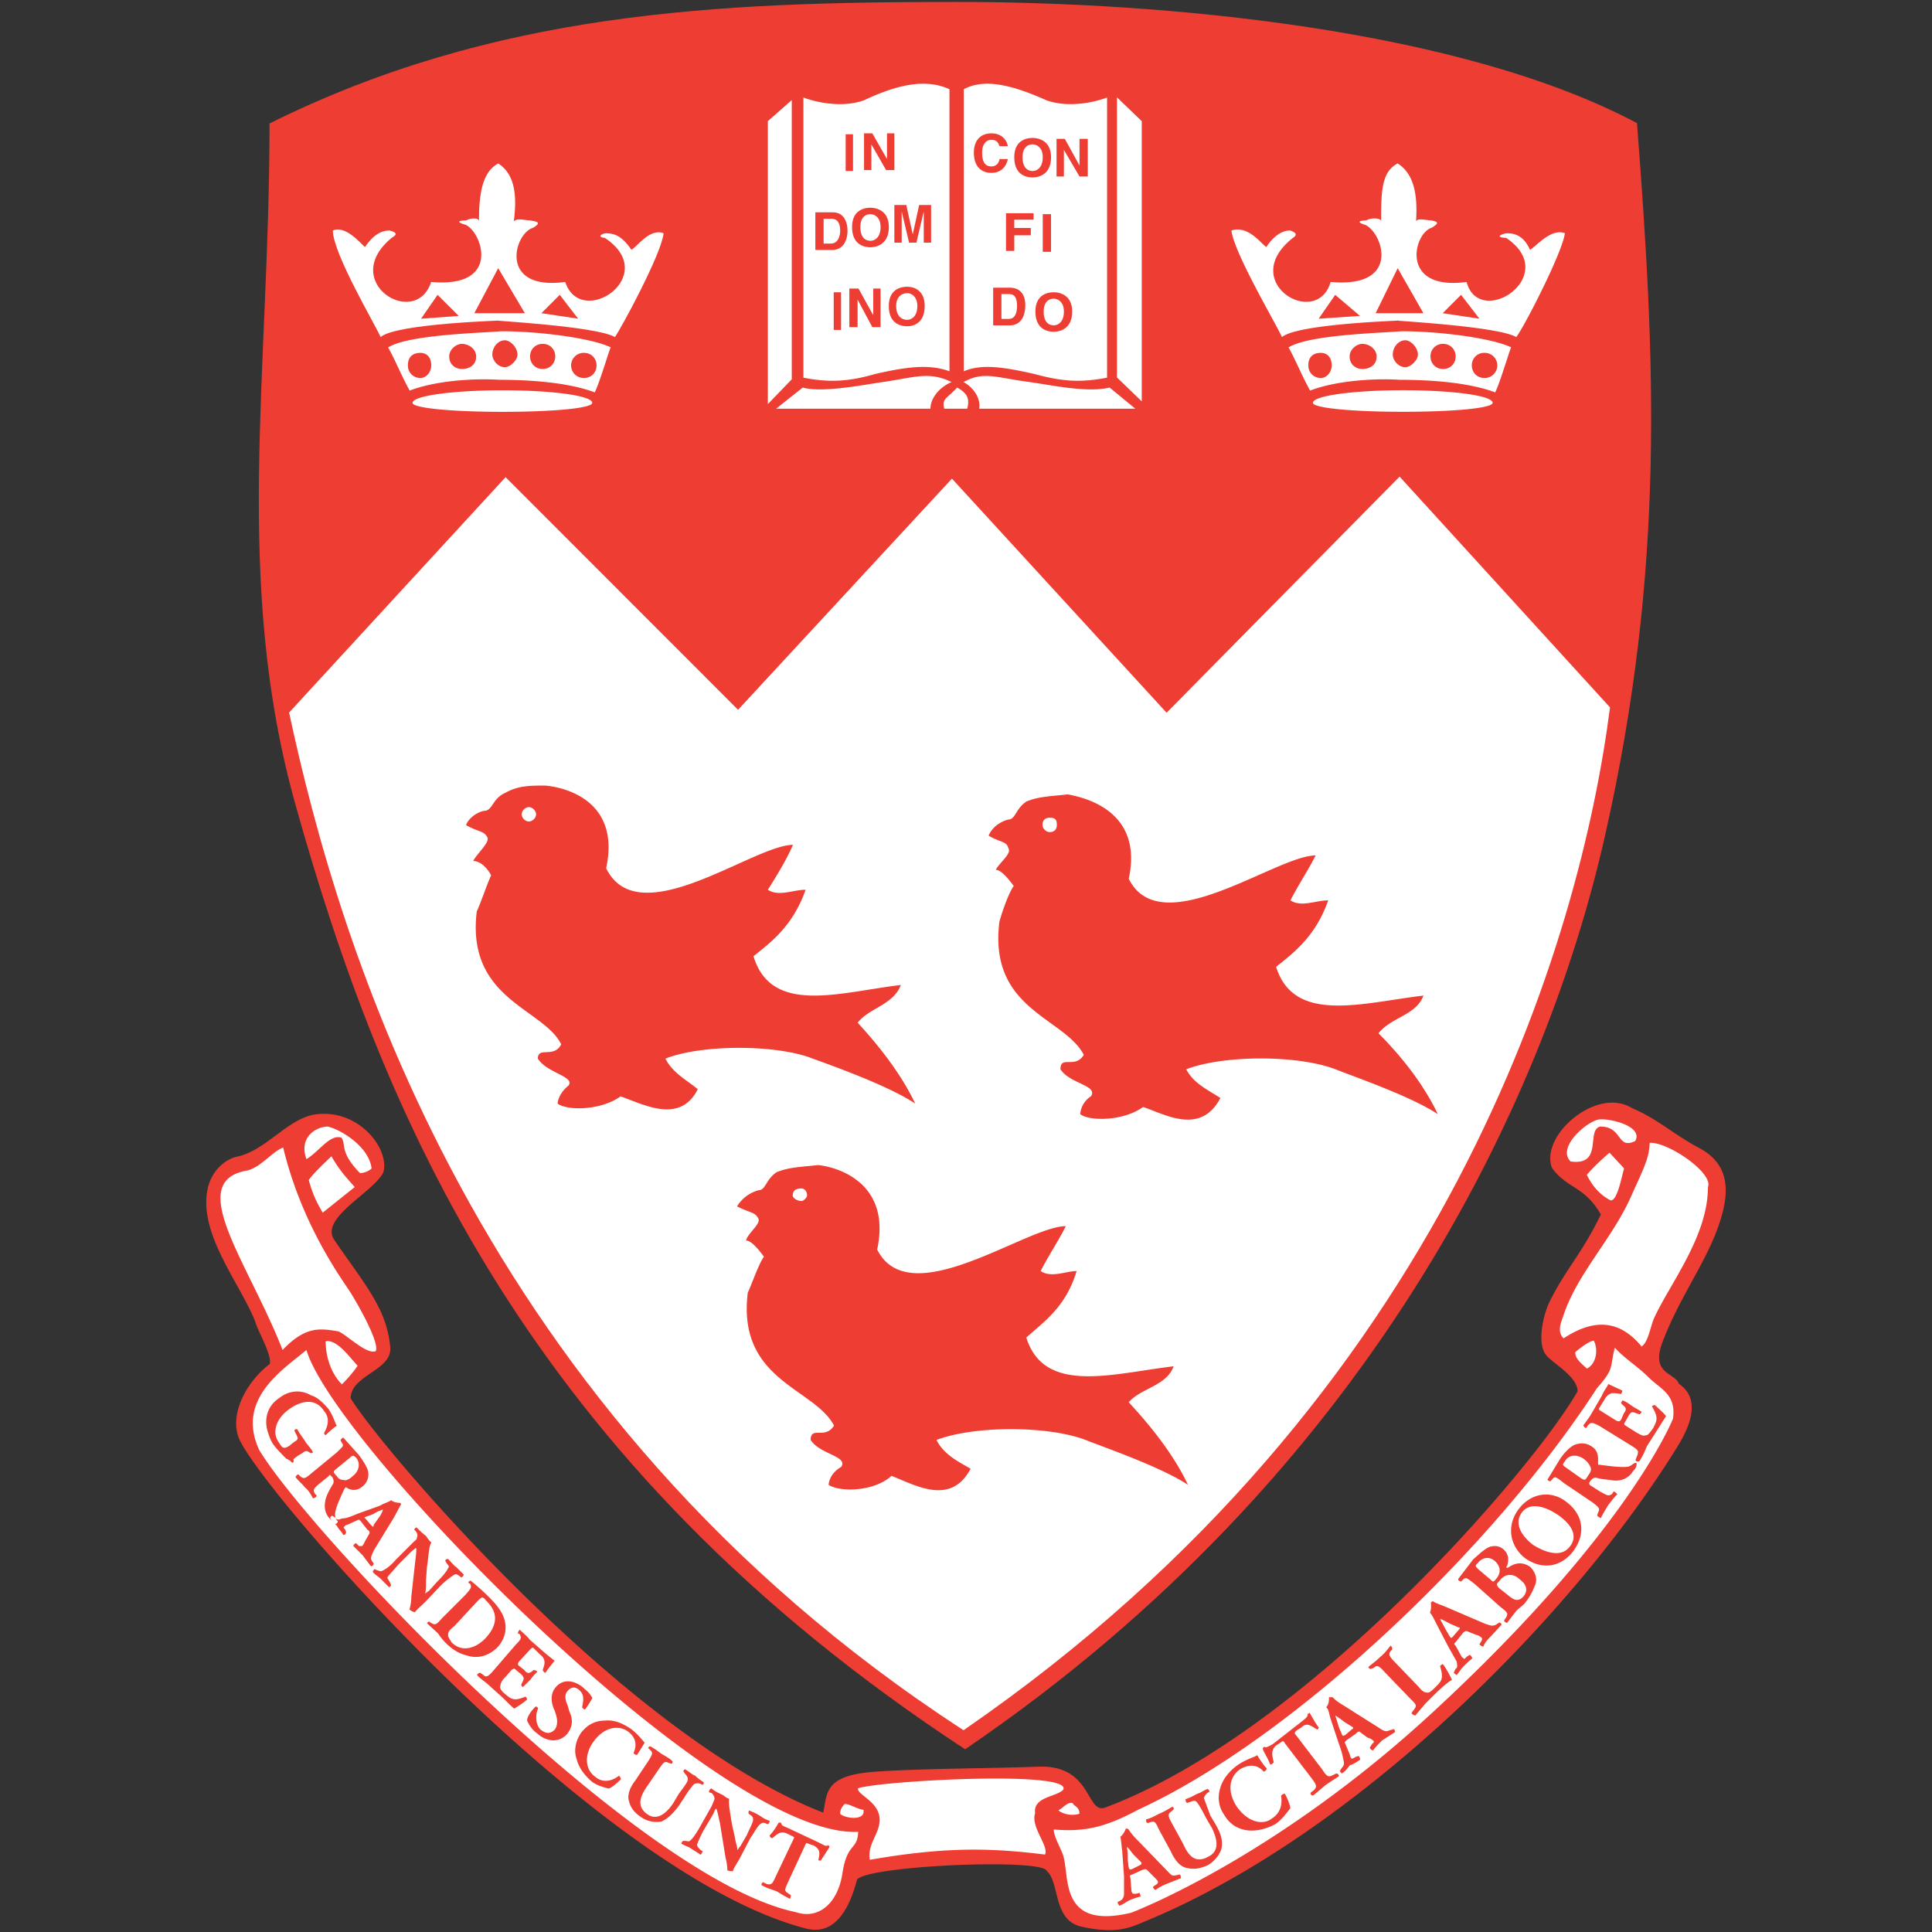 <svg xmlns="http://www.w3.org/2000/svg" width="1000" height="1000"><rect width="100%" height="100%" fill="#333333" stroke="none"/><path fill="rgba(255,255,255,0)" d="M0 0h1000v1000H0z"/><g fill-rule="evenodd"><path d="M153.031 416.853c-32.555-115.936-13.52-223.204-13.52-352.947C255.555 6.224 370.459.998 494.976.998c107.662 0 260.357 13.893 352.321 62.724 9.432 122.308 14.853 229.959-16.559 368.93S707.935 763.6 499.549 905.426C272.127 756.373 197.77 576.181 153.031 416.853" fill="#ee3e33"/><g fill="#fff"><path d="M261.687 246.984 149.636 368.821c25.126 116.792 94.912 361.598 349.08 526.738C750.609 722.23 818.108 484.65 833.337 366.149L724.428 246.697l-120.604 122.21-111.1-121.164-110.708 119.645-120.329-120.404m-3.812-108.176 13.79 23.302H245.51l12.365-23.302m-31.384 13.799-8.56 12.359 19.498-1.434-10.938-10.925zm63.239 0 9.512 12.359-19.016-2.856 9.504-9.503zm23.302-29.493c-1.422 0-4.284-.943 0-2.373 3.335 0 8.081 0 13.79 8.56 2.855-1.433 9.506-11.416 16.645-8.56-.954 10.466-22.35 49.922-25.198 53.726-9.52-5.709-65.631-8.562-60.394-8.562 4.278 0-52.784 1.431-60.865 8.562-2.373-5.709-24.724-43.263-24.724-55.148 6.659-2.862 14.26 6.659 16.634 8.552 5.717-8.552 10.945-8.552 12.847-8.552 5.229 1.422 2.373 2.855.943 3.795-27.58 22.83 12.376 47.549 20.449 22.83 36.14 3.325 26.635-25.203 18.076-29.49-6.66-1.896-2.384-2.367 0-2.367 2.853-1.43 6.66-1.43 6.66.471 0-14.732 1.901-25.675 9.983-29.953 8.081 5.229 9.986 15.22 8.081 29.953 1.902-1.902 5.706-.471 8.562-.471 1.422.471 7.13.471 1.422 3.798-9.984 2.853-18.068 32.806 16.642 28.06 8.082 24.718 49.928-3.324 20.447-22.831z"/><path d="M217.64 182.629c2.784 0 5.568 1.858 5.568 6.512 0 3.727-2.784 6.51-5.568 6.51-3.735 0-6.519-2.783-6.519-6.51 0-4.654 2.784-6.512 6.519-6.512m21.383-4.646c3.718 0 7.444 2.784 7.444 6.502 0 4.654-3.726 6.512-7.444 6.512-2.792 0-6.51-1.858-6.51-6.512 0-3.715 3.718-6.502 6.51-6.502zm22.325-1.856c2.784 0 6.502 3.718 6.502 7.435 0 2.784-3.718 6.502-6.502 6.502-3.726 0-6.521-3.718-6.521-6.502.003-3.717 2.795-7.435 6.521-7.435zm19.525 1.856a6.35 6.35 0 0 1 6.521 6.502c0 3.717-2.801 6.512-6.521 6.512s-6.502-2.792-6.502-6.512 2.784-6.502 6.502-6.502zm21.397 4.646c3.717 0 6.501 2.792 6.501 6.512s-2.784 6.51-6.501 6.51a6.513 6.513 0 1 1 0-13.022zm-90.215 19.532c-3.717-6.51-8.369-17.674-11.17-22.316 10.236-6.522 46.507-7.444 58.605-8.38 20.457 0 47.425 3.726 56.73 8.38 0-1.859-5.584 17.662-8.37 23.242-14.88-5.577-36.28-6.502-49.291-6.502-15.818-.936-34.418.922-46.504 5.576zm47.975-.143c26.043 0 46.509 2.792 46.509 6.51 0 2.784-20.466 4.642-46.51 4.642-25.1 0-46.5-1.858-46.5-4.642.003-3.718 21.4-6.51 46.5-6.51m431.07-49.411-8.555 12.359 21.392-1.434-12.836-10.925m32.343-13.799 13.319 23.302h-24.733l11.414-23.302zm32.805 13.799 9.507 12.359-19.019-2.856 9.512-9.503zm23.305-29.493c-2.855 0-5.708-.943 0-2.373 2.845 0 8.553 0 12.368 8.56 2.844-1.433 10.937-11.416 18.065-8.56-1.43 10.466-21.88 49.922-25.198 53.726-9.521-5.709-66.103-8.562-61.345-8.562 5.226 0-51.362 1.431-59.915 8.562-2.381-5.709-24.724-43.263-26.154-55.148 8.56-2.862 15.22 6.659 18.064 8.552 5.709-8.552 10.946-8.552 12.36-8.552 4.286 1.422 2.864 2.855 1.43 3.795-29.01 22.83 12.36 47.549 19.507 22.83 36.613 3.325 27.092-25.203 18.056-29.49-6.168-1.896-1.422-2.367.48-2.367 1.902-1.43 7.61-1.43 7.61.471 0-14.74 0-25.675 8.562-29.953 8.081 5.229 10.454 15.212 9.503 29.953.951-1.902 5.229-.471 8.082-.471.96.471 5.705.471 0 3.798-9.507 2.853-16.646 32.806 18.073 28.06 6.654 24.718 49.451-3.324 20.452-22.831zm-95.865 59.515c2.804 0 5.585 1.858 5.585 6.512 0 3.727-2.784 6.51-5.585 6.51-3.718 0-6.505-2.783-6.505-6.51.003-4.654 2.787-6.512 6.505-6.512m21.403-4.646c3.717 0 7.435 2.784 7.435 6.502 0 4.654-3.718 6.512-7.435 6.512-2.796 0-6.522-1.858-6.522-6.512 0-3.715 3.726-6.502 6.522-6.502zm22.305-1.856c2.801 0 6.519 3.718 6.519 7.435 0 2.784-3.718 6.502-6.52 6.502-3.717 0-6.503-3.718-6.503-6.502.003-3.717 2.786-7.435 6.504-7.435zm19.541 1.856c3.718 0 6.502 2.784 6.502 6.502a6.35 6.35 0 0 1-6.502 6.512c-3.717 0-6.521-2.792-6.521-6.512a6.35 6.35 0 0 1 6.521-6.502zm21.39 4.646a6.513 6.513 0 1 1 0 13.022c-3.727 0-6.51-2.783-6.51-6.51a6.35 6.35 0 0 1 6.51-6.512zM678.11 202.16c-3.717-6.51-8.368-17.674-11.164-22.316 10.236-6.522 46.504-7.444 58.59-8.38 20.467 0 47.443 3.726 56.746 8.38 0-1.859-5.585 17.662-8.378 23.242-14.881-5.577-36.27-6.502-49.293-6.502-15.804-.936-34.403.922-46.5 5.576zm47.975-.175c26.037 0 46.5 2.793 46.5 6.51 0 2.793-20.463 4.651-46.5 4.651-25.118 0-46.507-1.858-46.507-4.65 0-3.718 21.39-6.51 46.507-6.51M437.713 88.506h3.804V69.488h-3.804v19.019zm21.4-6.177-7.602-13.31h-4.283v19.018h3.795V74.72l7.616 13.318h4.27V69.02h-3.799v13.31zm-37.092 47.067h8.553c6.659 0 8.09-6.171 8.09-9.984s-1.431-9.506-7.602-9.506h-9.038v19.49zm4.278-16.155h3.803c1.902 0 4.758.472 4.758 6.171 0 3.333-1.422 6.66-4.758 6.66H426.3v-12.83zm14.74 4.267c0 9.515 6.66 10.466 9.516 10.466 2.373 0 9.503-.951 9.503-10.466 0-9.024-7.127-9.984-9.503-9.984-2.856 0-9.515.96-9.515 9.984zm4.284 0c0-5.226 2.856-6.651 5.229-6.651 1.902 0 5.226 1.425 5.226 6.65 0 5.718-3.324 7.131-5.226 7.131-2.373 0-5.229-1.413-5.229-7.13zm36.612-11.397h-6.176l-3.324 15.212-3.336-15.212h-6.185v19.49h3.804v-16.163l3.812 16.163h3.798l3.804-16.163v16.163h3.803v-19.49zm-50.402 64.652h3.807v-19.49h-3.807v19.49zm20.45-7.602-7.62-13.79h-4.745v19.96h4.274v-14.26l7.62 14.26h4.266v-19.96h-3.796v13.79zm8.072-4.755c0 9.515 6.66 10.458 9.515 10.458 2.382 0 9.036-.943 9.036-10.458 0-9.032-6.651-9.992-9.036-9.992-2.855 0-9.515.957-9.515 9.992zm3.816 0c0-5.226 3.323-6.66 5.696-6.66 1.902 0 5.238 1.434 5.238 6.66 0 5.7-3.336 7.13-5.238 7.13-2.373 0-5.696-1.433-5.696-7.13zM415.84 50.475s16.634 6.66 31.387 1.43c17.114-8.09 31.863-11.416 44.222-5.708v145.967c-10.466-3.804-21.88-2.382-38.522 1.425-14.733 4.275-24.725 4.275-37.084 1.902V50.475zm-6.027 1.316L397.44 62.717v146.44l12.374-12.83V51.79m-8.093 159.75 13.79-10.945c9.986 2.864 31.384-1.414 41.367-2.844 16.643-2.382 23.782-5.709 35.67 0-6.66 2.844-10.946 8.56-10.946 13.79h-79.88m185.922 0-13.32-10.946c-11.407 2.864-30.903-1.414-41.366-2.844-18.068-2.382-23.773-5.709-34.23 0 5.228 2.844 9.035 8.56 8.08 13.79h80.836m-9.507-161.179 12.84 12.357v145.018l-12.84-12.368V50.363m-19.383 35.3-7.608-13.79h-4.277v19.486h3.806V77.581l8.082 13.778h4.275V71.873h-4.275v13.79m-29.485-4.284c0-5.229 2.853-6.66 5.226-6.66 1.913 0 5.229 1.431 5.229 6.66 0 5.717-3.316 7.13-5.23 7.13-2.37-.002-5.225-1.416-5.225-7.13zm-4.275 0c0 9.515 6.657 10.466 9.504 10.466 2.384 0 9.515-.95 9.515-10.466 0-9.032-7.128-9.983-9.515-9.983-2.844-.003-9.504.948-9.504 9.983zm-3.335-5.7c-.471-2.853-2.853-6.66-8.553-6.66-5.237 0-9.035 3.328-9.035 9.987 0 7.13 3.795 10.463 9.035 10.463 4.755 0 7.602-2.861 8.553-7.14h-4.284c-.47 2.385-1.902 3.808-4.266 3.808-3.804 0-4.766-3.327-4.766-7.131 0-5.229 2.864-6.66 4.766-6.66 3.324 0 3.795 2.374 4.266 3.333h4.284zm18.067 54.677h4.284v-19.498h-4.284v19.498zm-14.732-8.561h8.553V118h-8.553v-4.286h9.984v-3.336h-14.27v19.498h4.286v-8.081zm15.212 39.465c0-5.229 2.853-6.66 5.235-6.66 1.902 0 5.228 1.431 5.228 6.66 0 5.7-3.326 7.13-5.228 7.13-2.382 0-5.235-1.43-5.235-7.13zm-4.275 0c0 9.504 6.657 10.454 9.513 10.454 2.373 0 9.506-.95 9.506-10.454 0-9.041-7.13-9.986-9.506-9.986-2.856.003-9.513.945-9.513 9.986zm-17.596-9.041h3.804c1.896 0 4.277.48 4.277 6.188 0 3.327-.95 6.651-4.277 6.651h-3.804v-12.839zm-4.278 16.172h8.561c6.648 0 8.073-6.189 8.073-10.466 0-3.796-1.422-9.024-8.073-9.024h-8.56v19.49zm58.963-117.916s-16.65 6.66-31.383 1.43c-18.073-8.09-32.335-11.416-42.798-5.708v145.967c9.033-3.804 19.967-2.382 36.61 1.425 15.694 4.275 24.724 4.275 37.571 1.902V50.475zM495.392 200.6c-5.226 5.717-8.076 5.717-6.648 10.945h11.877c1.43-5.228 0-8.084-5.229-10.945"/></g><path d="M273.75 417.77c1.86 0 3.718 1.859 3.718 3.717s-1.859 3.718-3.717 3.718-3.718-1.859-3.718-3.718 1.859-3.717 3.718-3.717m-26.968 53.927c1.858-3.718 5.576-14.882 7.435-18.59-1.859-3.718-5.577-7.456-9.294-7.456 1.859-3.709 8.36-9.285 7.435-12.077-1.859-3.718-4.651-2.784-11.161-6.513 1.867-4.652 7.443-7.435 10.23-7.435 3.726-.934 3.726-6.513 10.236-9.303 6.505-3.717 13.023-3.717 20.458-3.717 11.161.925 39.066 8.371 31.628 42.783 16.74 34.406 76.253-12.095 96.72-12.095-3.727 8.36-8.37 15.815-13.02 23.242 5.575 3.717 13.02 0 19.532 0-6.513 18.599-17.674 26.976-26.98 34.414 9.303 30.686 44.643 18.6 76.27 14.882-3.726 10.219-16.746 12.086-22.325 19.524 10.236 11.161 22.325 26.04 29.76 41.855-13.945-9.302-42.783-19.541-53.01-23.259-18.6-7.438-57.662-7.438-76.262 0 3.718 7.444 11.165 11.162 16.738 15.813-9.294 18.596-28.827 7.446-39.988 3.72-10.236 7.441-27.902 7.441-32.556 3.726 0 0 0-4.66 5.577-9.302 3.726-4.651-11.164-6.513-15.807-13.954 0-6.504 8.372 0 12.09-7.438-9.303-18.602-49.294-23.253-43.706-68.82zm296.532-48.452c2.795 0 3.717.934 3.717 3.718 0 1.867-.922 3.726-3.717 3.726-1.856 0-3.718-1.859-3.718-3.726 0-2.784 1.862-3.718 3.718-3.718m-26.04 53.936c.934-3.717 4.66-14.881 7.444-18.599-2.784-3.717-6.51-8.36-9.303-8.36 1.859-3.718 8.377-8.377 6.522-11.161-.943-3.718-3.727-2.793-10.237-6.51 1.856-4.643 6.513-7.444 10.237-8.372 3.717 0 3.717-5.576 9.293-9.294 6.51-2.792 13.945-2.792 21.39-3.717 10.23 1.859 39.056 9.294 31.621 43.697 16.738 33.478 76.27-12.09 96.725-12.09-3.718 7.444-9.302 15.804-13.02 23.25 5.576 3.718 13.02 0 19.533 0-6.513 18.6-17.671 26.969-26.968 34.415 9.294 29.75 44.639 18.6 76.261 14.87-3.717 10.23-16.74 11.165-23.262 19.525 11.164 11.164 23.262 26.043 30.697 41.85-13.945-9.306-43.717-19.525-53.01-23.243-19.533-7.443-57.663-7.443-77.195 0 3.72 7.438 12.089 11.156 17.674 14.882-10.23 19.521-28.827 8.363-40 4.643-10.222 7.432-27.893 7.432-32.544 3.717 0 0 0-5.579 5.585-9.305 3.717-5.576-11.164-6.501-15.824-13.94 0-7.443 7.444 0 12.098-7.443-10.23-19.521-49.296-23.239-43.717-68.815zM414.95 615.138c.933 0 2.792.925 2.792 3.72 0 .92-1.856 2.784-2.792 2.784-2.784 0-4.643-1.861-4.643-2.784 0-2.795 1.862-3.72 4.643-3.72m-27.899 53.927c1.856-3.72 5.576-14.876 8.377-18.59-2.8-3.738-6.521-8.378-9.302-8.378.925-3.72 7.435-8.366 6.504-11.155-1.859-3.726-3.72-2.796-11.155-6.516a18.904 18.904 0 0 1 11.155-8.366c3.726 0 3.726-5.588 9.303-9.302 6.51-2.784 13.953-2.784 21.397-3.72 10.222.936 38.123 9.302 30.688 43.699 16.738 33.475 77.195-12.08 97.659-12.08-3.718 7.44-9.303 15.818-13.02 23.241 5.576 3.72 13.02 0 18.599 0-5.576 18.602-16.737 26.037-26.04 34.415 9.303 29.76 44.64 18.602 76.261 14.881-3.729 10.225-16.74 11.156-23.253 18.602 11.164 12.075 23.253 26.968 30.688 42.775-13.945-9.297-43.708-19.533-53.002-23.253-19.533-7.447-57.67-7.447-77.195 0 3.72 7.446 11.164 11.16 17.666 14.881-10.222 19.533-28.827 8.372-40.925 3.72-9.294 8.378-26.968 8.378-32.544 4.652 0 0 0-5.576 6.504-9.297 3.726-5.576-11.155-6.51-15.806-13.953 0-7.447 7.443 0 12.086-7.447-10.233-19.527-50.224-23.247-44.645-68.809zm-279.36-54.622c2.11-8.44 8.744-14.77 15.97-15.965 14.462-3.62 25.905-19.886 39.764-21.687 22.299-3.008 38.557 18.067 34.945 30.119-5.42 10.544-33.13 23.495-25.301 34.934 15.361 22.596 27.114 35.245 28.913 55.427 1.212 12.052-20.484 14.454-20.484 26.497 15.674 25.61 141.29 174.11 244.616 214.474 2.109-10.24.609-18.982 25.31-21.082 22.891-1.813 62.356-1.813 85.862-2.72 28.31-1.207 24.699 25.002 34.944 21.087 104.826-39.457 221.417-175.305 244.308-215.362 0-7.234-10.836-13.258-15.657-18.073-6.03-6.022-1.816-21.995.899-27.712 8.133-16.867 17.168-25.603 26.81-45.782-8.432-14.759-17.473-13.259-25.31-24.101-6.326-16.867 23.204-42.169 41.272-31.022 13.554 5.723 21.397 13.555 35.555 21.073 17.464 9.644 14.157 26.517 9.035 40.967-6.93 19.28-20.788 37.661-28.921 59.944-5.718 15.97 6.938 15.07 8.745 20.788 8.432 5.723 9.641 15.959-.908 32.831-54.827 88.56-165.692 199.1-272.635 244.274-9.636 3.928-15.965 8.142-35.541 3.928-15.071-3.316-11.144-22.596-18.082-28.925-2.704-6.633-92.783-2.703-98.213 4.522-3.315 12.951-10.54 29.525-26.506 25.302-107.55-27.71-276.556-219.883-292.814-252.416-6.33-12.652 3.01-30.418 15.361-39.755 1.204-4.815-6.329-17.166-7.532-21.984-7.832-19.889-30.12-46.087-24.406-69.581" fill="#ee3e33"/><path d="M169.447 583.097c-6.625.298-14.767 6.021-10.84 16.86 6.626-3.915 12.044-12.95 18.068-11.143 2.715 3.62-1.203 7.228 9.645 18.372a9.28 9.28 0 0 0 6.03-2.402c-1.52-12.058-17.473-20.788-22.903-21.687m2.112 15.364c-2.408 2.396-9.337 8.725-11.756 12.345 1.815 6.323 3.315 10.239 7.234 16.86l16.565-13.246c-3.907-4.514-7.826-8.44-12.043-15.96zm-25.003-4.522c-6.03 2.407-12.052 10.845-19.277 12.04-31.637 6.033 1.5 47.897 18.981 92.775 12.043-12.647 19.576-11.144 28.913-9.636 4.818 2.109 14.462 12.052 19.277 10.245 2.419-4.226-10.54-26.81-14.462-32.539-10.54-15.355-25.595-40.358-33.432-72.885zm38.557 112.95c-3.611-3.613-10.54-13.852-16.565-12.646 0 7.228 2.407 16.267 8.432 22.288 2.407-2.413 5.726-6.021 8.133-9.641zm-26.505-8.135c-11.756 9.943-36.76 25.301-24.411 51.807 26.522 43.975 195.82 222.296 277.76 239.169 11.449 3.91 21.688-4.226 24.098-20.188s7.837-11.739 8.133-21.383c-72.3 3.611-271.118-200-285.58-249.405zM446.903 936.71c-2.407 0-7.225-3.013-9.641-3.013-1.204 1.206-2.41 2.715-2.41 5.122 2.407 2.407 13.255 3.913 12.051-2.109zm88.873 1.813c-1.206-8.44 10.837-8.44 14.46-12.052 6.021-10.244-93.393-4.815-106.048-.902-1.195 3.62 13.264 7.234 10.848 18.976-1.206 6.027-6.024 10.84-4.817 18.079 38.258-6.634 61.753-6.33 90.677-2.704 2.106-4.536-7.539-14.157-5.12-21.397zm19.576-5.122c-2.41-1.201-5.113 2.413-7.532 3.614 1.206 1.206 5.734 3.315 10.848 1.807.296-3.614-3.316-4.215-3.316-5.421zm310.584-199.1c1.815-12.647-6.617-15.37-12.635-21.39-6.042-6.021-12.36-9.635-17.473-15.364-2.724 10.544 0 10.544-9.34 21.099-54.232 83.725-157.86 181.616-237.396 218.064-17.778 9.639-28.617 11.446-43.671 10.245 0 3.614 3.605 9.639 4.818 13.247 3.605 10.845-2.42 38.862 35.241 29.824 0 0 74.107-27.712 157.26-104.821C843.352 792.129 865.936 734.3 865.936 734.3zm-40.968-40.362c-2.407 0-8.432 4.815-9.635 6.021 0 3.614 3.614 6.033 6.03 8.44 4.82-2.407 6.024-9.646 3.605-14.461zm59.053-79.52c3.01-7.233-20.789-23.494-30.128-22.888-.305 8.43-3.615 14.152-9.636 27.71-9.94 22.299-27.718 39.755-34.955 61.448-1.203 3.614-3.602 8.435 0 12.046 14.167-9.337 28.025-10.84 40.376 4.215 3.623-2.402 4.52-10.544 6.634-15.054 8.429-18.077 27.709-42.177 27.709-67.476zm-43.378-9.635-7.542-8.13c-3.315 2.703-9.337 8.429-11.738 11.44 2.706 5.722 6.92 10.543 12.35 13.247 3.614.002 5.717-12.943 6.93-16.557zm-13.256-25.302c-6.326 1.196-21.687 14.454-14.462 21.682 17.168 2.42 7.832-16.266 15.361-18.067 11.756 0 8.441 12.046 18.077 7.53 4.519-7.832-13.853-12.052-18.976-11.145z" fill="#fff"/><path d="M401.675 970.91c-1.902 4.286-2.382 4.768-4.755 4.286l-1.901-.954c-.472 0-.951.954-.951 1.436 3.324 1.89 5.705 2.373 8.081 3.321a68.662 68.662 0 0 0 6.66 3.804c.47-.477.47-1.43.47-1.902l-1.421-.96c-1.902-1.419-1.902-1.419 0-5.7l9.035-19.486c.48-.96.48-.96 1.422-.477l2.853.948c3.332 1.902 3.332 3.804 2.373 7.602 0 0 1.43.482 1.43 0l4.284-6.66c0-.47 0-.942-.48-.942h-.48c-.942.471-1.422 0-4.266-1.43l-16.171-7.602c-3.333-1.42-3.333-1.42-3.333-2.379-.471 0 0 0-.471-.471h-.951c-.954 1.43-2.376 4.286-4.758 6.66 0 .47.48 1.418 1.431 1.418 2.844-2.378 4.278-3.792 7.602-2.378l2.861 1.43c.943.472.943.472.471 1.431l-9.035 19.004m-13.316-19.487c2.376-3.32 3.807-6.647 5.709-7.607.48-.471 1.422-.471 2.381 0l.943.477c.47-.477.95-.948.95-1.902-1.893-.477-3.323-1.42-4.754-2.373s-3.324-1.902-5.7-2.861c-.48 0-.48.96-.48 1.43l.48.483c1.434.948 1.905 1.42 1.905 2.844s-1.905 4.752-3.336 8.09l-3.324 5.694c-.96.96-.96 1.431-1.43 1.902 0-1.43-.943-3.804-1.431-7.125l-1.422-6.182c-.951-6.177-1.905-10.937-1.422-13.31-.951 0-1.914-.96-3.327-1.902-1.902-.948-4.283-1.902-5.714-3.321-.942 0-1.414.942-1.414 1.89l1.414.483c.96.948 1.43 1.89 1.43 2.85 0 .47-.47 1.425-1.43 3.798l-6.168 10.937c-1.905 3.327-3.815 6.188-5.238 7.136-.48.471-1.422 0-2.381 0h-.943c-.48 0-.95.942-.95 1.425 1.422.948 3.323 1.42 4.754 2.379l5.229 3.327c.468-.483.95-1.431.95-1.902l-.95-.483c-.963-.942-1.905-1.902-1.905-2.844.471-1.43 1.905-4.752 3.807-8.09l4.754-8.082c.472-1.43.943-2.373 1.422-2.373.48.943.951 3.327 1.902 7.602l2.844 17.602a27.014 27.014 0 0 1 .963 6.645c.95.489 2.373.489 2.853.489.47-1.902 2.373-4.287 3.803-7.13l5.226-9.996zm-59.443-29.952c-3.324 4.286-4.275 8.081-3.324 10.937.951 3.803 3.324 6.176 6.177 8.081 3.332 2.385 7.13 2.856 10.466 2.385 3.324-1.431 6.185-4.287 9.035-8.09l2.853-4.27c1.902-3.332 4.275-6.182 5.226-7.136 1.43-.477 2.373-.477 3.335 0l.951.483c.471-.483.951-.96.471-1.43-1.422-.955-2.855-1.903-4.278-3.328-1.43-.47-2.852-1.902-5.234-3.332-.471 0-.942.96-.942.96l.942 1.413c.96.96 1.43 1.902 1.43 2.861 0 1.425-2.372 4.27-4.754 7.602l-2.847 4.752c-3.812 5.71-8.558 9.035-13.319 5.71-6.185-4.285-3.332-9.988 0-14.74l6.189-9.035c2.364-3.327 2.844-3.815 4.746-2.856l1.422.471c.47 0 .96-.942.47-1.43-1.413-1.414-3.323-2.362-5.696-3.793-1.902-1.436-3.804-2.85-5.709-3.81-.47 0-.95.472-.95.96l.95.943c1.434 1.436 1.434 1.907-.95 5.7l-6.66 9.992zm-2.373-26.618c-4.286-2.861-8.561-4.763-13.319-4.286-4.277 0-8.555 1.425-12.359 6.182-3.335 4.752-3.807 9.995-2.376 13.787.942 4.275 4.278 8.562 7.602 11.42 2.853 2.373 7.13 3.315 9.035 3.804 1.43-.489 3.812-2.385 6.185-4.758 0-.96-.47-1.43-.96-1.902-2.843 2.373-8.072 4.275-12.358.472-4.755-3.327-6.177-10.938-.471-18.545s13.318-8.076 17.587-4.746c3.804 2.844 4.764 6.648 2.862 10.937 0 .471.942 1.42 1.902.948l3.795-6.177c-.94-.965-3.321-4.292-7.125-7.136zm-32.806 2.367c3.324-4.269 2.373-8.558.943-11.402l-.943-3.333c-1.433-2.85-1.433-5.705 0-7.136 1.422-1.896 3.795-2.844 6.169-.471 2.864 2.379 1.913 6.188 1.433 8.561 0 .948 1.43 1.42 1.43 1.42 1.903-2.374 3.325-5.224 3.796-5.695 0-.954-.471-.954-.942-1.907-.951-1.42-2.853-2.85-3.804-3.804-5.229-4.275-10.937-4.275-14.27 0-2.847 3.327-2.376 8.084-.471 11.89.942 2.85 2.373 6.649 0 9.984-1.905 1.896-4.286 2.373-7.13 0-2.865-2.373-2.865-8.09-1.434-10.937 0-.477-.951-1.42-1.43-.948-2.374 2.379-4.267 5.223-4.267 7.125.471.954 1.893 4.286 5.226 6.653 5.228 4.764 11.888 4.764 15.694 0zm-19.507-43.263c1.431-1.425 1.431-1.425 2.382-.47l2.864 2.843c1.894 1.431 2.373 2.862 2.373 4.281 0 .954-.48 2.373-.96 3.804.48.954.96 1.425 1.431 1.425 1.894-2.856 4.287-5.7 4.758-6.177-.471-.471-2.376-1.902-5.229-4.275l-7.619-6.66c-1.413-1.901-3.318-3.326-5.228-5.228 0 0-.943.942-.943 1.902l.943.471c.95 1.902.95 2.385-1.902 5.229l-11.888 13.787c-2.844 3.327-3.807 3.327-5.229 1.907l-1.422-.953c-.96 0-1.913.953-1.43 1.43 2.372 2.373 4.274 3.327 6.176 5.229l4.758 4.275c2.855 2.384 5.708 5.705 8.09 7.607 1.422-.948 4.754-2.85 6.66-4.751 0-.472-.49-1.425-.96-1.425-5.697 2.373-7.131 1.425-10.455-1.431-2.373-1.902-2.864-3.327-2.373-4.275 0-.954.471-2.385 2.373-4.286l3.324-3.798c1.434-.96 1.434-.96 2.376 0l2.382 1.907c1.901 1.89 1.901 2.373.95 4.275l-.48.948c-.47.954.48 1.902.96 1.425l3.798-3.798c.951-1.43 2.373-2.85 3.333-3.804 0-.482-.96-.953-1.902-.953l-.48.47c-1.902 1.437-2.844 1.437-4.278-.47l-2.381-1.902c-1.422-.948-.943-1.43-.471-2.373l5.7-6.186zm-27.1-25.198c.951-.948 1.431-1.43 2.373-1.902.48 0 1.431.471 1.902 1.431 6.66 6.177 6.188 12.833 0 19.487-4.275 4.757-11.888 8.084-17.585 2.384-.96-1.43-1.902-2.855-1.902-3.803 0-1.914.943-2.856 3.324-4.758l11.888-12.839zm-18.544 9.035c-2.856 3.327-3.327 3.327-5.229 2.385l-1.43-.96-.952.96 5.718 5.223c.942 1.425 2.364 3.327 3.795 4.757 3.806 3.798 7.13 5.7 10.937 6.66 5.708 1.89 11.414.471 16.171-4.287 3.807-4.274 5.709-10.466 2.376-17.113-1.433-2.856-3.806-5.706-6.66-8.562-3.803-3.803-6.659-6.176-9.503-8.56-.47-.472-1.43.47-1.43.959l.96.47c.941 1.903.47 2.374-2.383 5.7l-12.37 12.368zm-.471-17.116c2.844-2.856 5.708-4.758 7.13-5.706.951-.471 1.43 0 2.853.948l.48.471c.942 0 1.425-.942 1.425-1.419l-3.807-3.804c-1.43-.942-2.853-2.855-4.275-4.269-.96 0-1.433.471-1.433.943l.47.948c.96 1.436 1.903 1.907.96 2.855-.48 1.425-2.864 4.275-5.708 7.122l-4.286 4.758c-.951.488-1.423.96-1.894 1.43.471-1.901.471-3.797.471-7.13l.472-6.654c.95-6.182.95-10.931 2.381-12.833-.95-.477-1.902-1.913-2.853-3.333-1.904-1.424-3.335-2.855-4.757-4.274-.471-.472-.951.47-1.422.948l.95.953c.952 1.42.952 2.373.472 3.322 0 .953-.471.953-2.373 2.855l-8.561 8.561c-2.853 3.327-5.709 5.23-7.13 5.7-.472.471-1.432 0-2.862-.47l-.943-.472s-.95.942-.95 1.413c.95 1.431 2.852 2.38 4.283 3.81l4.27 4.275.959-.948-.48-1.425c-.48-.96-1.422-1.902-1.422-2.862.942-1.419 3.332-3.792 5.697-6.648l6.66-6.659 2.384-1.902c.47.96 0 3.804-.48 8.09l-1.905 17.114a23.3 23.3 0 0 1-.95 6.66c.95.942 2.384 1.419 2.855 1.419.95-1.42 3.332-3.321 5.708-5.706l7.61-8.081zm-38.994-34.71c-.471-.472-.951-.472.47-.949l3.807-1.425c1.902-1.43 4.284-1.902 4.755-2.373 0 .943-.942 2.844-2.373 4.746l-2.382 3.327c0 1.43-.47.96-1.424 0l-2.853-3.327zm.942 5.708c1.43.954 1.43 1.43.96 2.373l-1.902 3.338c-.951 1.89-1.431 2.85-1.902 2.85h-1.422l-1.434-1.43c-.47 0-1.43.47-1.43 1.43l4.757 4.746 4.284 5.711c.48 0 1.424-.47 1.424-1.425l-.942-1.43c-.96-1.431 0-2.856.942-5.229l10.472-17.114 3.318-6.177c.48-.482.48-.96 0-1.43 0 0-3.318 0-4.748-1.425-.96.942-3.336 1.425-5.718 2.855l-11.888 4.275c-3.324 1.425-5.697 2.373-8.072 2.373-1.431.954-2.862.483-3.333-.47l-1.425-.949c-.48 0-1.43.948-.96 1.42a31.573 31.573 0 0 0 3.336 3.803c.95 1.902 2.382 2.856 3.324 4.746.96 0 1.433-.942 1.433-1.413l-.47-1.431c-.96-.948-.96-1.42-.48-1.42.48-.482.48-.959 1.424-.959l5.226-2.373c.96-.471.96-.471 1.914.471l3.312 4.284zm-9.032-37.084c1.43-1.43 1.902-1.43 3.332 0 2.385 2.856 1.434 7.131-1.902 9.507-1.901 1.902-3.795 2.384-4.757 1.902-1.43 0-2.373-.477-3.324-1.902-1.905-1.89-1.905-2.373-.951-3.321l7.602-6.186zm-19.961 8.085c-3.336 2.844-3.815 2.844-5.717 1.419l-.943-.948c-.48 0-1.43.948-1.43 1.43 1.43 1.902 3.332 3.322 4.754 5.23 1.905 1.419 2.856 3.32 4.278 5.693.96 0 1.902-.942 1.902-1.419l-.942-.954c-.96-1.901-.96-2.373 2.375-5.228l4.755-3.804c.471-.948.471-.948 1.902.483.471.942.954 1.901.471 3.32-1.43 2.38-2.853 4.758-3.804 7.602-.95 3.816-.95 7.13 1.902 10.466 1.431.954 2.385 2.385 2.856 2.856.95 0 1.43-.96 1.43-1.43a4.31 4.31 0 0 1-1.43-3.328c0-2.844 1.902-7.13 4.755-13.31.48-.477.48-.948.953-.948 1.894 1.42 5.226 2.373 8.553-.47 2.373-1.908 3.333-4.758 2.861-7.614-.488-2.373-2.381-5.234-4.754-8.561l-8.09-9.03c-.471 0-1.431.96-1.431 1.43l.488.943c1.422 1.908.943 1.908-2.381 5.223l-13.313 10.949zm-4.758-10.46c1.893-1.431 2.373-1.431 3.798-.489l.96.489.942-.489c-.942-1.902-2.373-3.315-3.807-5.223-.95-1.902-2.852-3.81-4.274-6.653-.951-.477-1.905.482-1.422.953l.942 1.89c.96 1.908.96 2.397-1.425 3.81l-2.373 1.908c-2.373 1.413-3.336 1.413-4.758-.948-.95-1.431-2.373-3.333-2.373-6.188 0-3.804 1.902-8.076 7.13-11.886 6.66-4.751 13.79-5.7 18.069.948 2.852 3.333 2.381 7.13 0 11.42 0 0 .48 1.42.95.937 1.902-1.89 4.758-4.264 5.709-4.746-.951-.948-1.422-4.275-4.278-8.559-2.853-3.32-5.717-6.182-9.032-7.13-5.717-3.333-11.888-2.373-16.643 1.43-5.706 3.793-7.619 9.984-6.188 16.16.954 3.327 1.905 6.183 3.798 8.562 1.91 2.373 4.754 5.228 6.188 6.648 1.43.482 2.373 1.425 2.853 1.907s.95-.482.95-.953c-.47-.472 0-.954 1.905-2.374l2.38-1.424zm672.741-21.613c-1.422-.954-1.901-.954-.95-2.385l2.373-3.792c.96-1.908 2.381-2.867 3.812-3.338.942 0 2.847 0 4.749.47 0 0 .95-1.413.48-1.89l-7.14-3.332c0 .96-1.901 2.85-3.324 6.182l-5.234 9.036c-1.413 2.384-2.847 4.275-4.278 6.176 0 .483.951 1.437 1.431 1.437l.95-1.437c1.426-1.419 1.897-1.901 6.18.483l16.163 9.983c3.816 2.373 3.816 2.856 3.333 4.758l-.95 2.373c-.48.954.95 1.425 1.904.954 1.902-2.856 2.844-5.229 3.804-7.614l3.324-5.222 6.656-10.466c-.95-1.425-4.283-4.275-5.697-5.7-.96 0-1.91.47-1.43.942 3.332 5.717 2.372 7.13.47 10.949-2.373 3.32-2.852 3.792-4.283 3.792-.942.483-2.373-.471-4.27-1.42l-5.234-3.326c-1.422-.954-1.422-.954-.95-1.902l1.901-3.333c1.422-2.373 1.902-2.373 4.284-1.424l1.425.482c.471 0 1.43-1.43.94-1.43-1.411-.954-3.325-1.902-4.747-2.856-1.902-1.43-3.324-2.373-4.754-2.856 0-.465-.951.954-.951 1.425l.95.96c1.902 1.425 1.902 2.373.48 4.275l-1.43 3.326c-.943.948-.943.948-2.373.471l-7.614-4.751m-18.535 28.999c-1.902-1.42-1.902-1.42-.489-3.321 1.902-3.327 6.185-3.804 9.992-.954 2.385 1.896 2.856 3.327 3.327 4.275.471 1.902-.471 2.855-1.425 4.275-1.43 2.373-1.43 2.373-3.333 1.43l-8.072-5.705zm13.79 18.067c3.795 2.856 3.795 3.327 2.844 5.23l-.472 1.43c0 .471.951.948 1.902 1.419 1.422-2.85 2.373-4.275 3.795-6.648 1.431-1.902 2.853-3.804 4.758-5.705-.471-.483-1.422-1.425-1.905-1.425l-.942 1.425c-1.91.948-1.91.948-6.185-1.425l-5.226-3.333c-.471-.948-.471-.948.47-2.384.96-.943 1.432-1.408 2.854-1.408 2.852.936 6.176.936 8.558 1.408 4.278.482 8.082-.943 10.466-4.747 1.422-1.419 1.902-2.378 1.902-4.28h-.96c-.942.477-1.902 1.43-3.324 1.902-2.852.477-7.61 0-14.74-.943-.951 0-.951 0-.951-.96 0-2.366.48-6.17-3.333-8.558-2.847-1.901-5.7-1.901-8.555-.942-2.382.942-5.235 3.798-7.61 7.13l-6.657 10.926c0 .472.96.954 1.43.954l.951-.954c1.422-1.901 1.902-1.43 6.18 1.908l14.75 9.98zm-17.606 6.66c6.66 4.752 9.987 10.454 6.18 15.683-4.758 7.136-14.261 2.861-19.49-.471-6.656-5.229-9.512-11.408-5.705-16.643s11.414-3.798 19.015 1.43zm-20.917-2.856c-6.18 8.553-4.278 19.016 3.795 25.195 9.04 6.189 18.544 4.281 24.733-3.792 6.656-9.035 5.225-19.015-3.795-25.678-8.09-6.19-18.557-4.286-24.733 4.275zm-9.995 40.416c-1.414-1.902-1.414-1.902.488-3.804 2.844-3.803 7.13-3.803 10.458-.482 3.332 2.384 4.275 5.711 1.902 8.561-2.853 3.327-5.226 1.896-8.082-.477l-4.766-3.798zm-10.457-9.51c-1.902-1.901-1.902-1.901-.472-3.332 2.373-2.85 5.7-3.798 9.036-.942 2.381 2.373 3.324 5.223.95 8.553-1.901 2.378-1.901 2.378-3.332.948l-6.182-5.226zm11.416 19.493c3.804 2.845 3.804 3.327 2.853 5.23l-.95 1.43c-.48.471.47 1.413 1.421 1.413l4.758-6.165c.95-.965 2.853-2.384 4.275-3.81 1.902-2.378 3.804-5.222 5.226-9.038 1.433-2.844.962-6.647-2.373-9.983-4.275-2.844-8.082-1.902-11.409.477h-.95s0-.477.47-.948c.48-1.43 1.431-5.229-1.422-8.09-2.373-2.373-4.754-2.373-7.136-1.896-2.856.954-5.229 3.327-9.026 6.66l-7.62 9.982c-.47.954.963 1.425 1.434 1.425l.951-.953c1.422-1.42 1.902-.948 6.177 2.384l13.321 11.882zm-24.724 15.212c-.95.954-.95.954-1.91-.476l-1.902-3.327-2.844-5.235c.942 0 3.332 1.431 5.226 2.39l4.274 1.897c.963 0 .963.477 0 1.43l-2.844 3.321zm5.229-1.907c.95-.942 1.422-.942 1.902-.942l4.754 1.901c1.902.472 2.845 1.431 2.845 1.431.48.471.48.942 0 1.896l-.943 1.43c0 .472.471.943 1.905 1.42.94-2.373 2.373-3.804 4.275-5.705l5.226-5.7c0-.471-.943-1.431-1.431-.96l-1.413.96c-1.91.942-2.862.47-5.718-.471l-19.958-8.562c-3.332-1.43-5.234-1.902-6.656-2.85-.491-.47-.962 0-1.434.472 0 0 .472 2.85-.47 5.222.942.966 1.904 2.856 3.326 5.718l6.177 11.879 4.283 7.607c.471 2.38.471 3.327-.488 3.798l-.942 1.902c0 .483.942.954 1.43 1.431 1.905-2.373 2.376-3.333 3.807-4.752s2.853-2.855 4.266-3.81c0-.942-.942-1.901-1.413-1.901l-1.431.96c-.951.942-1.422 1.413-1.422.942-.48-.471-.96-.471-1.43-1.42l-2.865-5.234c-.942-.942-.942-.942 0-1.896l3.818-4.766zm-35.19 15.218c-3.333-3.321-3.333-4.275-2.373-5.695l.942-.96c0-.941-.471-1.9-.942-1.9-1.902 2.378-3.333 4.28-5.226 5.71-1.905 1.897-3.815 3.327-6.188 5.23 0 .47.95 1.43 1.43.941l1.423-.47c1.43-1.431 2.373-1.431 5.708 2.372l13.31 13.793c2.853 2.85 3.333 3.321 1.902 5.223l-1.422 1.913c0 .471.471.943 1.902 1.42l5.226-6.177 4.757-4.752c2.853-2.856 6.657-6.188 9.033-7.602-.951-1.913-2.845-5.717-4.747-8.09-.488 0-1.43.954-1.43.954 1.902 6.648.942 7.607-2.382 10.931-2.847 2.845-3.327 2.845-4.278 2.845-1.422 0-2.852-.943-4.283-2.845l-12.362-12.841zm-25.678 37.566c-.951.47-1.43.948-1.902-.483l-1.43-3.321-1.903-6.183c.96.483 2.862 1.897 4.764 3.327l3.795 2.385c.96.47.96.942 0 1.419l-3.324 2.856zm5.229-.483c1.433-1.42 1.904-1.42 2.384-.948l3.804 2.85c1.902.471 2.844 1.43 3.324 1.902 0 .47 0 .47-.951 1.436l-.951 1.42c-.48.47 0 1.43 1.422 1.901 1.422-1.902 2.853-3.32 4.757-5.228l6.657-4.281c0-.942-.471-1.902-.942-1.425l-1.91.483c-1.903.942-2.854.47-5.71-1.431l-18.064-11.42c-3.324-1.89-4.755-3.321-5.706-4.263h-1.904s.47 3.32-1.431 5.223c1.43.942 1.43 3.326 2.384 6.17l4.275 12.851c1.431 3.792 1.902 6.177 2.382 8.553.48 1.902 0 2.861-.951 3.803l-.951 1.431c0 .471.48.942.951 1.425 2.373-1.425 2.853-2.856 4.283-4.286 1.902-.471 3.798-1.902 5.23-2.844 0-.954-.48-1.902-.952-1.902l-1.433.477c-1.431.942-1.902.942-1.902.942-.471-.471-.943-.942-.943-1.902l-2.381-5.694c-.471-.965-.471-.965.471-1.908l4.758-3.335zm-22.823 22.825c2.853 3.804 2.853 4.28 1.43 6.183l-1.901 1.425c0 .477 0 1.419 1.413 1.419l6.186-5.223c1.902-1.425 4.286-2.844 7.13-4.746 0-.96-.942-1.43-1.422-1.43l-1.902.941c-1.904.96-2.855.96-5.228-2.85l-13.799-18.061c-.942-.954-.47-1.431.489-2.373l2.373-1.431c2.855-2.856 4.757-.954 8.081.948 0 .483.951-.477.951-.948-1.902-2.373-3.804-6.183-4.755-7.602 0 0-.48 0-.48.471h-.47c0 1.431-.472 1.902-2.856 3.804l-15.22 11.891c-3.325 1.89-3.796 1.89-4.267 1.42-.48 0-.48 0-.48.47-.48 0-.48 0-.48.483.48 1.902 2.382 4.28 3.804 8.081.48.472 1.422-.47 1.902-.953-.951-3.804-1.422-6.177.95-8.559l2.857-1.907c.942-.943 1.43-.471 1.901.494l13.793 18.053zm-37.563-7.13c-4.275 2.85-8.09 7.13-9.506 11.885-1.431 4.275-1.431 9.506 1.893 14.264 3.335 5.717 8.081 7.607 12.368 8.09 4.757.471 9.986-.96 14.26-3.333 3.328-2.378 5.7-5.7 7.611-8.084 0-.948-.95-4.275-2.853-7.602-.47 0-1.43.471-1.902.943.472 3.326.472 8.56-4.757 11.89-4.755 3.816-12.84 1.902-18.545-6.659-5.225-8.561-2.844-15.689 2.382-19.016 4.275-2.373 8.561-2.373 11.888 1.431.48 0 1.902-.954 1.422-1.902-1.902-1.902-4.275-5.7-4.746-6.66-.96.955-5.24 1.897-9.515 4.753zm-35.19 45.162c2.373 5.228 5.229 8.09 8.561 8.56 3.804.949 7.13 0 10.466-1.43 3.324-1.902 6.168-5.229 7.128-8.558.942-4.275-.471-8.082-2.862-12.368l-2.852-4.752-3.316-9.024c0-.953.943-1.907 1.902-2.855l.942-.483c0-.471-.47-1.43-.942-1.43-1.902.488-3.332 1.913-5.237 2.39-1.91.942-3.324 1.896-6.177 2.855 0 .471 0 1.896.951 1.896l1.413-.482c1.431-.471 2.39-.943 3.333 0 .95.96 2.856 4.286 4.758 8.09l3.332 5.7c2.853 6.182 3.795 11.885-2.373 14.74-7.148 3.804-10.466-1.896-12.848-7.13L606.51 943.6c-2.382-4.287-1.893-4.758 0-6.189l.951-.942c.483-.483-.471-.96-.471-1.43-2.373 1.43-4.755 2.85-7.128 3.803-1.902.942-4.283 2.373-6.66 2.85 0 .471 0 1.908.955 1.908l1.422-.483c1.901-.471 2.381-.471 4.283 3.804l6.177 11.414zm-19.975 9.04c-1.422.472-1.422.472-1.894-.947l-.47-3.804c0-2.856 0-4.758-.49-6.66 1.432.949 2.382 2.856 3.805 4.275l3.323 3.327c.96.96.489 1.43-.47 1.902l-3.804 1.908zm5.234.472c1.422-.471 1.902-.471 2.373 0l3.327 3.327c1.43 1.43 2.381 2.384 2.381 2.855 0 0 0 .948-.95 1.42l-1.431.959c-.471.471 0 .942.96 1.896 1.901-1.425 3.794-2.367 6.168-3.327l7.139-2.85c0-.953-.48-1.907-.48-1.907l-2.376.471c-1.902.483-2.373-.471-4.755-2.844l-14.732-15.212c-2.861-2.862-3.812-4.28-4.755-5.706-.47-.477-.96-.477-1.43-.477 0 0-.951 2.85-2.856 4.28.48 1.903.48 3.805.951 7.131l.954 13.31v9.036c0 1.43-.483 2.373-1.425 3.332l-1.91.954c0 .466.48 1.42.959 1.902 2.376-.965 3.327-1.902 5.229-2.856 2.373-.96 3.803-1.43 5.697-1.901 0-.472-.472-1.902-.472-1.902l-1.901.47c-1.423 0-1.902 0-1.902-.47 0 0-.471-.483-.471-1.431l-.48-6.177c-.471-1.436-.471-1.436.95-1.907l5.238-2.376z" fill="#ee3e33"/></g></svg>